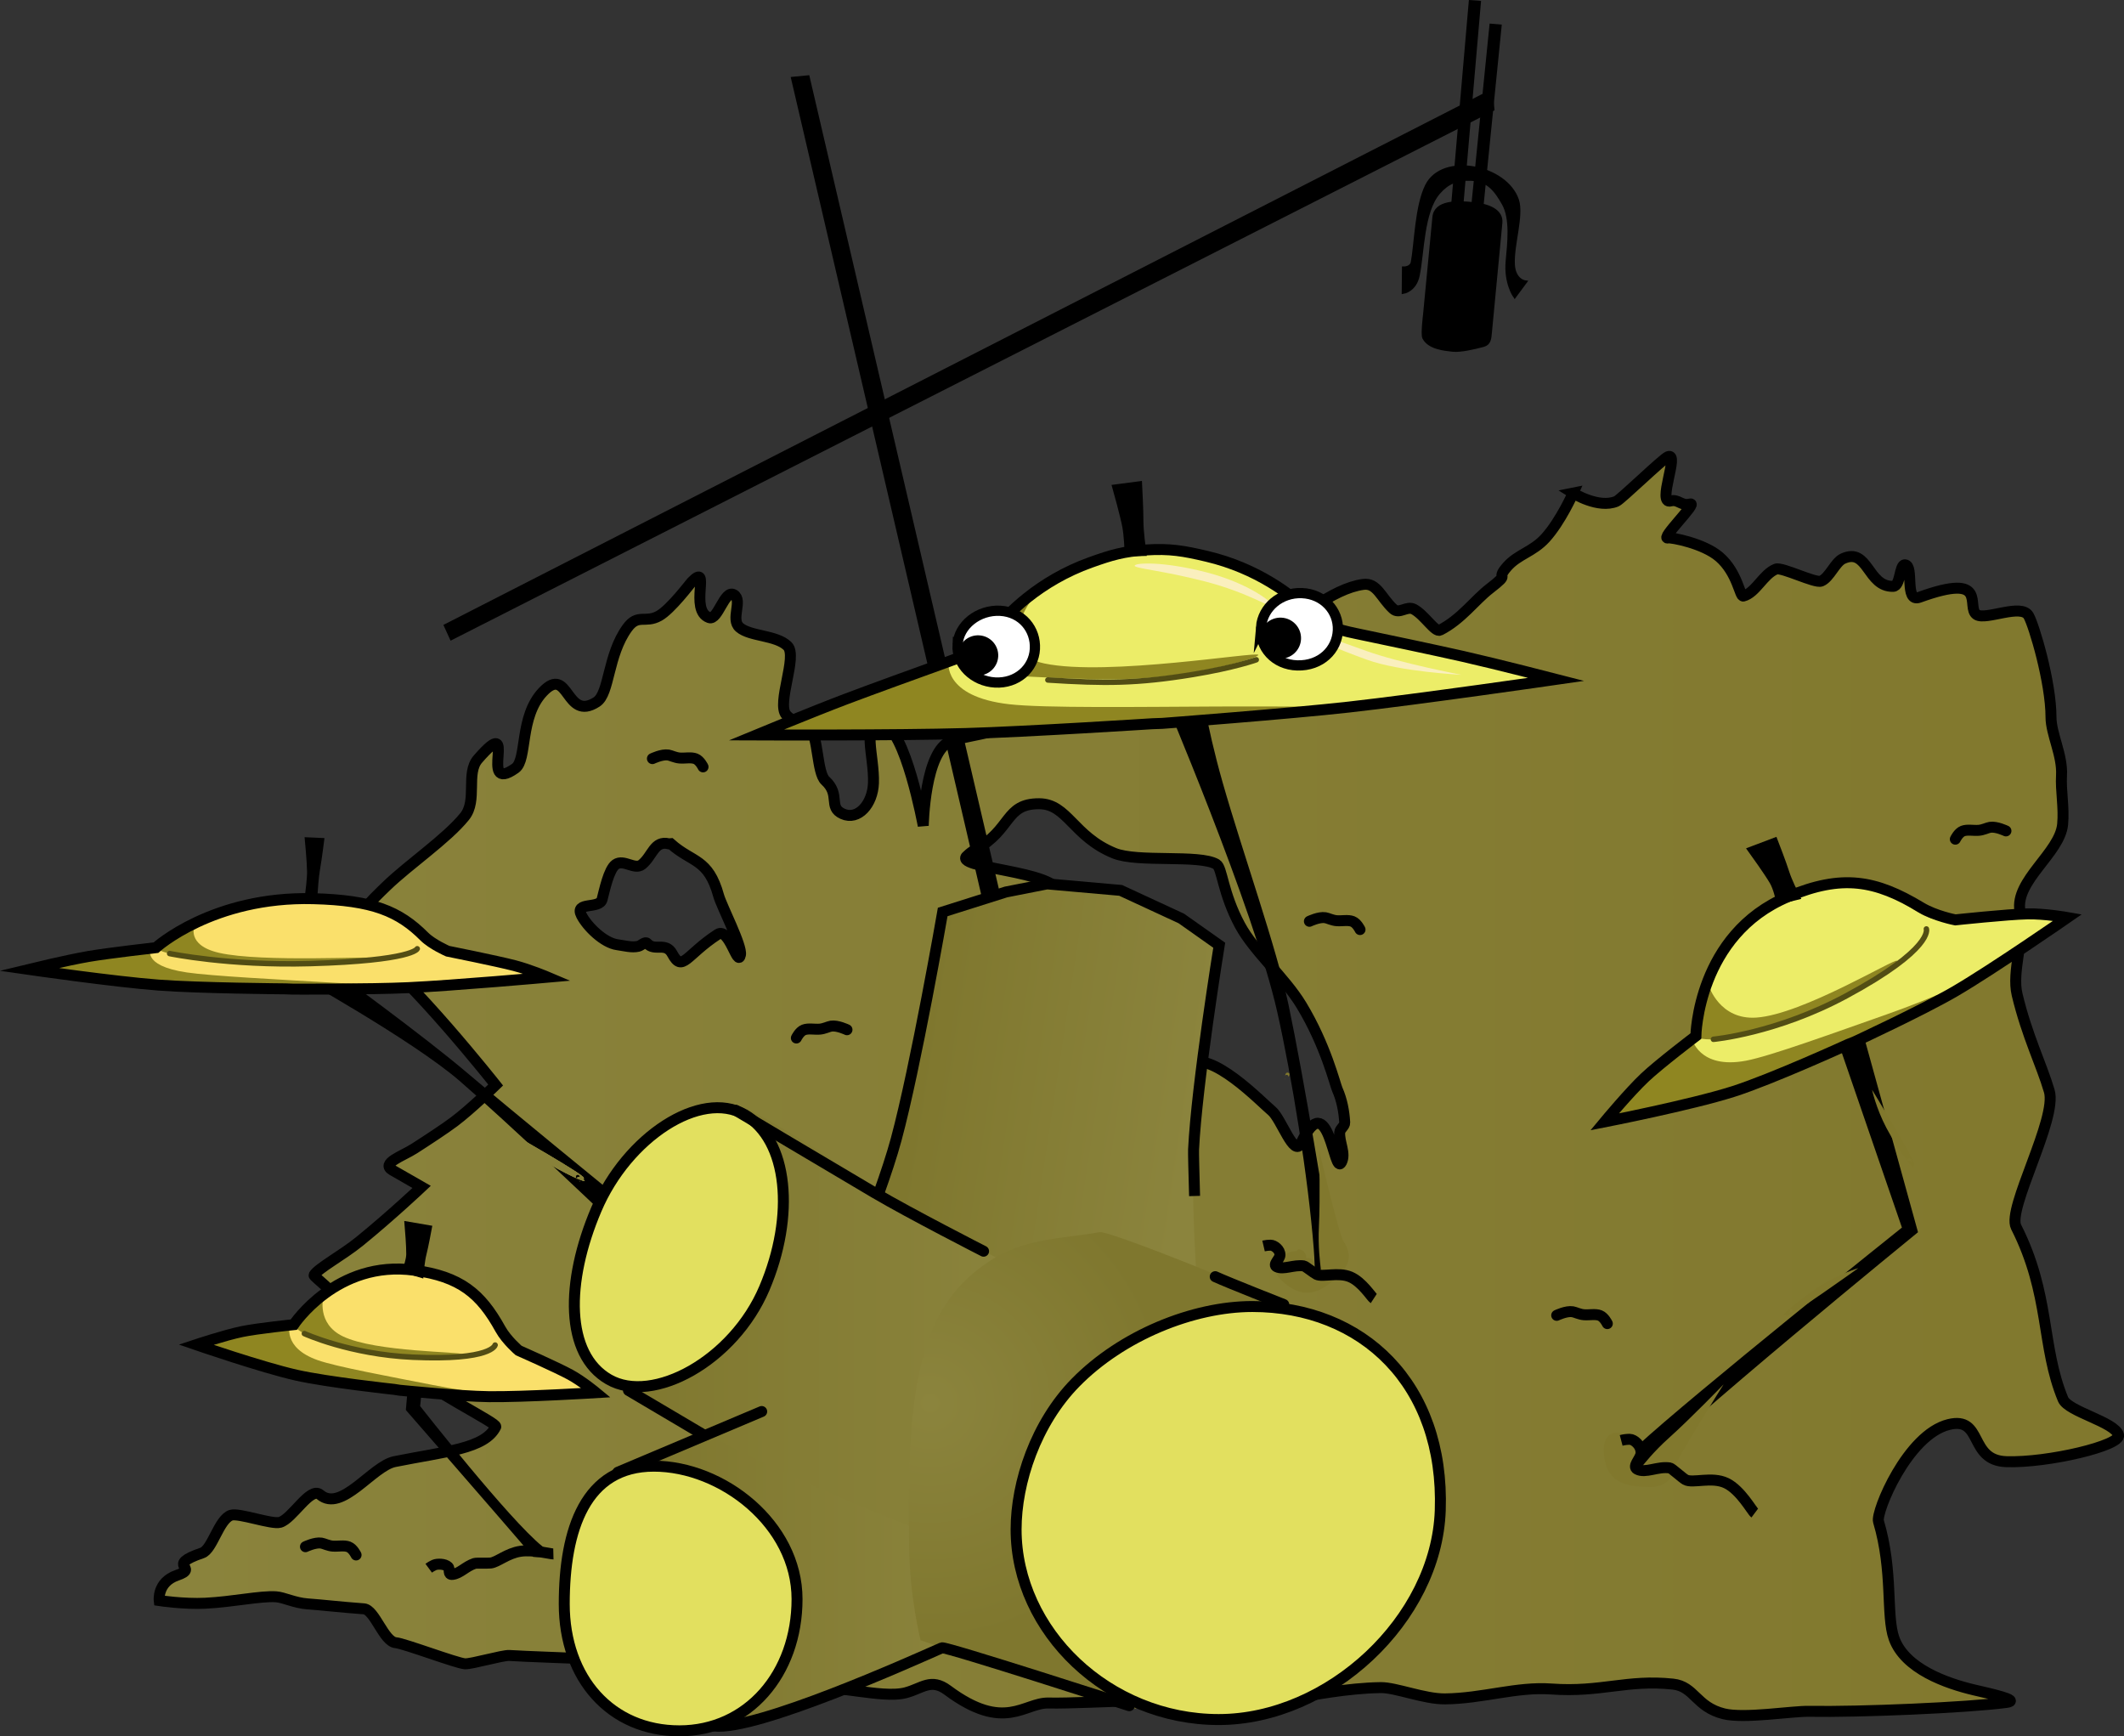 <svg version="1.1" xmlns="http://www.w3.org/2000/svg" xmlns:xlink="http://www.w3.org/1999/xlink" width="290.439" height="237.39" viewBox="0,0,290.439,237.39"><rect x="0" y="0" width="290.439" height="237.39" fill="#333333" stroke="none"/><defs><linearGradient x1="191.197" y1="209.09" x2="459.139" y2="209.09" gradientUnits="userSpaceOnUse" id="color-1"><stop offset="0" stop-color="#8a833c"/><stop offset="1" stop-color="#81782d"/></linearGradient><linearGradient x1="294.198" y1="211.183" x2="332.01" y2="216.926" gradientUnits="userSpaceOnUse" id="color-2"><stop offset="0" stop-color="#7f772e"/><stop offset="1" stop-color="#8b843d"/></linearGradient><linearGradient x1="256.008" y1="269.759" x2="304.473" y2="269.759" gradientUnits="userSpaceOnUse" id="color-3"><stop offset="0" stop-color="#7f772e"/><stop offset="1" stop-color="#8b843d"/></linearGradient><linearGradient x1="250.216" y1="241.526" x2="312.658" y2="241.526" gradientUnits="userSpaceOnUse" id="color-4"><stop offset="0" stop-color="#7f772e"/><stop offset="1" stop-color="#8b843d"/></linearGradient><radialGradient cx="296.637" cy="252.457" r="32.716" gradientUnits="userSpaceOnUse" id="color-5"><stop offset="0" stop-color="#8b843d"/><stop offset="1" stop-color="#7f772e"/></radialGradient></defs><g transform="translate(-169.437,-60.617)"><g stroke-miterlimit="10"><path d="M246.917,248.083v-110.667h154v110.667z" fill-opacity="0.01" fill="#000000" stroke="none" stroke-width="0" stroke-linecap="butt"/><g stroke="#000000" stroke-width="1.5" stroke-linecap="round"><path d="M384.547,128.032c0,0 3.452,2.164 5.925,1.127c0.61,-0.256 6.325,-5.808 7.043,-6.102c1.649,-0.675 -1.576,6.584 0.384,6.05c1.032,-0.281 1.466,0.73 2.637,0.419c1.183,-0.314 -4.292,4.959 -2.979,4.641c0.371,-0.09 4.799,0.699 6.992,2.595c2.499,2.161 2.798,5.465 3.269,5.347c1.689,-0.422 2.729,-3 4.458,-3.684c0.823,-0.326 5.354,1.976 6.189,1.641c1.132,-0.454 1.904,-2.57 2.975,-3.064c3.482,-1.607 3.329,3.877 6.874,3.781c1.017,-0.027 0.847,-3.001 1.614,-2.946c1.275,0.092 -0.126,5.202 1.959,4.445c9.645,-3.502 6.301,1.37 7.847,2.372c1.255,0.813 6.111,-1.599 7.1,0.161c0.746,1.329 3.057,9.067 3.06,13.86c0.001,2.303 1.594,5.193 1.438,7.936c-0.122,2.142 0.372,4.392 0.151,6.714c-0.372,3.905 -6.552,7.705 -5.837,11.827c0.688,3.97 -1.162,8.216 -0.382,11.459c1.372,5.707 3.319,9.509 4.395,13.175c1.119,3.813 -5.802,16.081 -4.536,18.578c4.687,9.244 3.412,16.327 6.419,23.558c0.706,1.698 7.053,3.093 7.585,4.883c0.425,1.429 -9.659,3.842 -15.346,3.652c-5.206,-0.173 -3.109,-6.25 -7.879,-5.076c-5.642,1.389 -9.983,11.956 -9.6,13.243c2.037,6.851 1.01,12.845 2.126,15.988c1.482,4.174 7.208,6.176 10.995,7.062c2.032,0.475 6.452,1.427 4.381,1.701c-5.377,0.713 -20.04,1.334 -26.999,1.214c-2.367,-0.041 -8.842,1.032 -11.645,0.342c-3.827,-0.943 -4.004,-3.75 -6.968,-4.063c-6.296,-0.666 -9.82,1.16 -16.614,0.67c-4.769,-0.344 -9.383,1.296 -14.549,1.352c-2.819,0.031 -6.747,-1.567 -8.771,-1.543c-4.613,0.056 -9.775,1.121 -10.706,1.224c-5.261,0.581 -14.389,0.506 -23.593,0.608c-2.529,0.028 -8.497,0.344 -11.151,0.276c-3.312,-0.084 -5.982,4.063 -13.791,-1.75c-2.265,-1.686 -3.465,-0.265 -5.711,0.339c-1.74,0.469 -4.512,0.053 -6.338,-0.177c-5.415,-0.679 -8.984,-1.237 -13.494,-2.04c-3.001,-0.534 -6.794,-1.36 -10.456,-1.733c-4.221,-0.43 -9.395,-0.456 -13.464,-0.68c-2.681,-0.148 -7.973,-0.301 -10.471,-0.461c-0.919,-0.059 -5.187,1.199 -6.074,1.138c-1.159,-0.081 -8.343,-2.798 -9.435,-2.879c-1.653,-0.123 -2.889,-4.524 -4.373,-4.635c-3.561,-0.266 -5.276,-0.494 -7.712,-0.676c-1.785,-0.133 -3.234,-0.897 -4.299,-0.97c-2.134,-0.146 -5.901,0.693 -9.68,0.88c-2.951,0.146 -6.303,-0.364 -6.303,-0.364c0,0 -0.314,-2.512 2.444,-3.458c3.184,-1.092 -1.807,-1.267 3.432,-3.057c1.399,-0.478 2.284,-4.615 3.951,-5.156c1.065,-0.345 5.543,1.298 6.692,0.975c1.704,-0.48 4.127,-4.935 5.477,-3.785c2.939,2.503 7.131,-3.902 10.197,-4.518c6.973,-1.402 12.328,-1.737 13.825,-4.765c0.257,-0.52 -8.628,-4.694 -15.059,-9.738c-3.866,-3.032 -4.432,-5.085 -6.041,-7.286c-0.982,-1.343 -3.831,-3.568 -3.753,-3.699c0.575,-0.96 3.9,-2.729 6.229,-4.623c4.317,-3.509 8.489,-7.445 8.489,-7.445c0,0 -2.623,-1.503 -3.973,-2.276c-1.664,-0.953 1.345,-1.925 2.957,-2.959c1.869,-1.2 4.191,-2.723 5.477,-3.688c2.277,-1.709 5.664,-5.008 5.664,-5.008c0,0 -11.6,-14.665 -17.738,-19.003c-1.661,-1.174 -3.724,0.072 -3.704,0.053c0.821,-0.813 1.594,-2.618 3.089,-4.628c0.938,-1.262 2.569,-2.805 3.403,-3.612c3.101,-2.999 8.251,-6.473 10.706,-9.523c1.771,-2.201 0.13,-5.906 1.804,-7.835c5.844,-6.738 -0.164,5.002 5.124,1.245c1.666,-1.183 0.528,-7.024 3.762,-10.445c3.593,-3.8 3.082,4.144 7.357,1.376c1.786,-1.156 1.488,-6.4 4.199,-10.124c1.453,-1.996 2.445,-0.583 4.346,-1.651c1.609,-0.904 4.252,-4.427 4.434,-4.614c2.77,-2.847 -0.416,3.867 2.415,4.862c1.193,0.42 2.103,-3.904 3.381,-3.129c1.241,0.753 -0.513,3.357 0.773,4.466c1.455,1.255 5.001,1.026 6.552,2.539c1.43,1.395 -1.536,7.849 -0.174,9.413c1.039,1.193 2.126,0.686 3.23,1.766c1.145,1.12 0.963,6.17 2.112,7.221c2.139,1.957 0.346,3.627 2.375,4.545c2.115,0.956 4.107,-1.342 4.211,-4.198c0.137,-3.736 -1.76,-8.426 1.261,-8.031c3.063,0.4 5.549,13.859 5.549,13.859c0,0 0.179,-10.316 3.815,-11.591c1.631,-0.572 4.46,-0.885 6.445,-1.568c4.427,-1.523 -3.439,-3.355 2.103,-5.034c1.393,-0.422 2.861,-9.795 4.957,-7.162c0.645,0.81 -0.603,3.206 2.078,3.828c2.244,0.521 2.727,-5.899 5.873,-5.908c1.976,-0.006 2.725,4.686 4.986,5.916c3.167,1.722 7.681,0.139 8.455,-0.003c2.55,-0.465 5.114,-1.86 7.644,-3.526c4.835,-3.185 9.547,-7.364 13.802,-7.947c1.892,-0.26 2.423,1.799 4.104,3.35c0.845,0.78 1.856,-0.485 2.838,0.053c1.476,0.808 2.887,3.198 3.571,2.848c2.922,-1.496 4.716,-4.079 6.794,-5.683c3.058,-2.361 0.645,-1.002 2.345,-2.964c1.508,-1.741 3.532,-2.025 5.284,-3.965c2.076,-2.299 3.77,-6.125 3.77,-6.125zM301.741,177.568c-2.43,1.805 12.488,2.027 12.488,5.244c0,4.307 -13.674,10.607 -9.749,11.962c0.328,0.113 0.663,0.21 1.006,0.29c0.004,0.003 0.007,0.005 0.011,0.008c1.383,1.162 2.737,1.644 4.218,2.959c4.982,4.424 6.719,10.686 11.607,15.039c2.078,1.85 5.068,2.414 7.576,3.318c1.22,0.44 1.853,1.896 2.518,2.613c0.662,0.713 -1.4,-11.267 0.48,-12.775c2.928,-2.35 10.137,5.198 11.431,6.255c1.318,1.077 3.06,6.472 4.019,4.432c3.81,-8.104 4.473,4.664 5.521,2.611c0.626,-1.225 -0.345,-2.738 -0.233,-4.104c0.041,-0.495 0.708,-0.836 0.68,-1.332c-0.087,-1.537 -0.385,-3.099 -1.011,-4.511c-0.318,-0.718 -1.578,-6.037 -4.903,-11.527c-2.303,-3.802 -6.472,-7.344 -8.398,-10.909c-2.398,-4.439 -2.433,-7.893 -3.238,-8.366c-2.33,-1.369 -10.749,-0.196 -13.961,-1.506c-5.615,-2.289 -6.387,-6.743 -10.263,-6.764c-4.7,-0.025 -3.73,3.527 -8.751,6.293c-0.391,0.215 -0.738,0.475 -1.048,0.769zM260.903,175.984c-2.035,-0.498 -2.219,1.656 -3.693,2.835c-0.984,0.787 -2.488,-0.783 -3.586,-0.013c-0.954,0.669 -1.553,3.637 -1.858,4.782c-0.364,1.367 -3.808,0.243 -2.823,2.172c0.786,1.539 3.065,3.776 4.919,4.021c0.904,0.12 1.947,0.426 2.853,0.215c0.418,-0.098 0.944,-0.713 1.225,-0.395c1.016,1.15 2.521,-0.257 3.422,1.416c1.4,2.601 1.878,0.172 6.218,-2.661c1.552,-1.013 2.742,4.601 3.108,2.81c0.251,-1.23 -2.589,-6.665 -2.98,-8.077c-1.422,-5.145 -3.588,-4.476 -6.56,-7.122z" fill="url(#color-1)"/><path d="M382.303,240.45c0,0 1.31,-0.633 2.175,-0.492c0.377,0.062 0.945,0.366 1.559,0.412c0.741,0.055 1.549,-0.137 2.166,0.101c0.602,0.232 1.022,1.109 1.022,1.109" fill="none"/><path d="M436.811,175.349c0,0 0.42,-0.877 1.022,-1.109c0.617,-0.238 1.425,-0.046 2.166,-0.101c0.614,-0.046 1.182,-0.35 1.559,-0.412c0.865,-0.141 2.175,0.492 2.175,0.492" fill="none"/><path d="M348.487,186.576c0,0 1.31,-0.633 2.175,-0.492c0.377,0.062 0.945,0.366 1.559,0.412c0.741,0.055 1.549,-0.137 2.166,0.101c0.602,0.232 1.022,1.109 1.022,1.109" fill="none"/><path d="M278.333,202.533c0,0 0.42,-0.877 1.022,-1.109c0.617,-0.238 1.425,-0.046 2.166,-0.101c0.614,-0.046 1.182,-0.35 1.559,-0.412c0.865,-0.141 2.175,0.492 2.175,0.492" fill="none"/><path d="M258.649,164.334c0,0 1.31,-0.633 2.175,-0.492c0.377,0.062 0.945,0.366 1.559,0.412c0.741,0.055 1.549,-0.137 2.166,0.101c0.602,0.232 1.022,1.109 1.022,1.109" fill="none"/><path d="M211.206,272.082c0,0 1.31,-0.633 2.175,-0.492c0.377,0.062 0.945,0.366 1.559,0.412c0.741,0.055 1.549,-0.137 2.166,0.101c0.602,0.232 1.022,1.109 1.022,1.109" fill="none"/></g><path d="" fill="#000000" stroke="none" stroke-width="1" stroke-linecap="butt"/><path d="" fill="#000000" stroke="#000000" stroke-width="0.3" stroke-linecap="butt"/><path d="" fill="#000000" stroke="#000000" stroke-width="0.3" stroke-linecap="butt"/><path d="" fill="#000000" stroke="#000000" stroke-width="0.3" stroke-linecap="butt"/><path d="" fill="#000000" stroke="#000000" stroke-width="0.3" stroke-linecap="butt"/><path d="" fill="#000000" stroke="#000000" stroke-width="0.3" stroke-linecap="butt"/><path d="" fill="#000000" stroke="#000000" stroke-width="0.3" stroke-linecap="butt"/><path d="" fill="#000000" stroke="#000000" stroke-width="0.3" stroke-linecap="butt"/><path d="" fill="#000000" stroke="#000000" stroke-width="0.3" stroke-linecap="butt"/><path d="" fill="#000000" stroke="#000000" stroke-width="0.3" stroke-linecap="butt"/><path d="" fill="#000000" stroke="#000000" stroke-width="0.3" stroke-linecap="butt"/><path d="" fill="#000000" stroke="#000000" stroke-width="0.3" stroke-linecap="butt"/><path d="" fill="#000000" stroke="#000000" stroke-width="0.3" stroke-linecap="butt"/><path d="" fill="#000000" stroke="#000000" stroke-width="0.3" stroke-linecap="butt"/><path d="" fill="#000000" stroke="#000000" stroke-width="0.3" stroke-linecap="butt"/><path d="" fill="#000000" stroke="#000000" stroke-width="0.3" stroke-linecap="butt"/><path d="" fill="#000000" stroke="#000000" stroke-width="0.3" stroke-linecap="butt"/><path d="" fill="#000000" stroke="#000000" stroke-width="0.3" stroke-linecap="butt"/><path d="" fill="#000000" stroke="#000000" stroke-width="0.3" stroke-linecap="butt"/><path d="" fill="#000000" stroke="#000000" stroke-width="0.3" stroke-linecap="butt"/><path d="" fill="#000000" stroke="#000000" stroke-width="0.3" stroke-linecap="butt"/><path d="" fill="#000000" stroke="#000000" stroke-width="0.3" stroke-linecap="butt"/><path d="" fill="#000000" stroke="#000000" stroke-width="0.3" stroke-linecap="butt"/><path d="" fill="#000000" stroke="#000000" stroke-width="0.3" stroke-linecap="butt"/><path d="M251.568,226.201c0,0 -12.585,-12.001 -19.292,-17.807c-6.383,-5.525 -22.56,-14.518 -22.56,-14.518l5.301,-0.608c0,0 12.291,8.916 18.415,14.125c6.124,5.208 19.049,15.734 19.049,15.734z" fill="#000000" stroke="none" stroke-width="0" stroke-linecap="butt"/><path d="M390.29,260.881c1.014,-0.801 2.083,-1.698 3.123,-2.66c7.26,-6.72 36.098,-29.77 36.098,-29.77l-9.124,-26.518l3.638,-0.63l7.682,27.783c0,0 -32.809,26.737 -39.058,33.513z" fill="#000000" stroke="none" stroke-width="0" stroke-linecap="butt"/><path d="M304.724,186.61l-26.858,-115.245l2.037,-0.198l26.858,115.245z" fill="#000000" stroke="#000000" stroke-width="0.5" stroke-linecap="butt"/><path d="M373.538,75.545c-8.071,4.1 -142.368,72.325 -142.368,72.325l-0.778,-1.701c0,0 135.142,-69.053 142.915,-73.025z" fill="#000000" stroke="#000000" stroke-width="0.5" stroke-linecap="butt"/><path d="M370.42,93.238l2.933,-29.128l1.165,0.101l-2.933,29.128z" fill="#000000" stroke="#000000" stroke-width="0.5" stroke-linecap="butt"/><path d="M367.997,90.05l2.525,-29.166l1.166,0.084l-2.525,29.166z" fill="#000000" stroke="#000000" stroke-width="0.5" stroke-linecap="butt"/><path d="M361.36,100.541l0.032,-3.244c0,0 1.041,0.035 1.21,-0.841c0.455,-2.352 0.536,-7.649 1.955,-10.462c2.211,-4.381 10.804,-2.623 12.339,1.994c0.687,2.065 -0.707,6.157 -0.562,8.788c0.122,2.219 1.626,2.417 1.626,2.417l-1.401,1.894c0,0 -1.259,-1.794 -0.989,-4.753c0.223,-2.448 0.643,-5.817 -0.533,-7.886c-1.025,-1.804 -2.072,-3.278 -4.486,-3.363c-1.896,-0.067 -3.199,0.461 -4.413,1.864c-2.261,2.614 -2.171,8.254 -2.826,11.352c-0.419,1.983 -1.953,2.24 -1.953,2.24z" fill="#000000" stroke="#000000" stroke-width="0.5" stroke-linecap="butt"/><path d="M364.271,103.677c0.394,-4.13 1.105,-11.501 1.283,-13.365c0.201,-2.104 3.108,-2.063 5.444,-1.798c1.868,0.212 3.786,0.886 3.626,2.569c-0.189,1.977 -1.081,11.323 -1.432,15.003c-0.074,0.779 -0.092,1.492 -0.926,1.716c-1.106,0.298 -3.108,0.777 -4.166,0.657c-1.033,-0.117 -3.234,-0.281 -3.932,-1.678c-0.224,-0.448 0.103,-3.104 0.103,-3.104z" fill="#000000" stroke="#000000" stroke-width="0.5" stroke-linecap="butt"/><path d="M283.302,239.753c0,0 6.431,-15.041 8.675,-23.343c2.689,-9.947 6.366,-31.107 6.366,-31.107l8.653,-2.734l5.615,-1.106l10.066,0.888l8.296,3.84l5.182,3.66c0,0 -3.087,19.088 -3.509,27.947c-0.425,8.942 0.968,25.457 0.968,25.457z" fill="url(#color-2)" stroke="none" stroke-width="0" stroke-linecap="butt"/><path d="M289.562,223.876c0.964,-2.689 1.831,-5.306 2.415,-7.466c2.689,-9.947 6.366,-31.107 6.366,-31.107l8.653,-2.734l5.615,-1.106l10.066,0.888l8.296,3.84l5.182,3.66c0,0 -3.087,19.088 -3.509,27.947c-0.021,0.45 0.05,3.202 0.14,6.336" fill="none" stroke="#000000" stroke-width="1.5" stroke-linecap="butt"/><path d="M260.92,296.883l-5.079,-35.767c0,0 7.441,-2.729 11.022,-4.465c6.449,-3.126 24.591,-11.886 24.591,-11.886l13.019,37.518c0,0 -22.565,10.949 -30.381,13.177c-6.112,1.743 -13.171,1.421 -13.171,1.421z" fill="url(#color-3)" stroke="none" stroke-width="0" stroke-linecap="butt"/><path d="M250.216,246.389l21.365,-34.188c0,0 3.895,1.965 8.557,4.929c5.341,3.395 11.486,7.711 14.983,9.747c7.171,4.176 17.538,9.14 17.538,9.14l-14.715,34.836c0,0 -22.964,-8.575 -36.237,-16.714c-6.23,-3.82 -11.49,-7.749 -11.49,-7.749z" fill="url(#color-4)" stroke="none" stroke-width="0" stroke-linecap="butt"/><path d="M295.317,284.874c0,0 -1.512,-5.969 -1.567,-12.948c-0.069,-8.745 -0.106,-16.995 1.488,-24.08c1.366,-6.072 3.769,-11.288 10.171,-15.227c4.533,-2.79 10.332,-2.749 14.388,-3.544c0.783,-0.153 9.114,3.001 16.69,6.137c7.316,3.028 13.755,6.609 13.755,6.609l-25.457,52.416c0,0 -10.25,-3.002 -15.083,-4.538c-4.984,-1.583 -14.383,-4.824 -14.383,-4.824z" fill="url(#color-5)" stroke="none" stroke-width="0" stroke-linecap="butt"/><path d="M273.96,236.741c-4.224,9.933 -15.264,15.932 -21.267,12.479c-6.002,-3.454 -5.944,-13.31 -1.719,-23.243c4.224,-9.933 14.264,-16.43 20.267,-12.977c6.002,3.454 6.944,13.808 2.719,23.741z" fill="#e2e05f" stroke="#000000" stroke-width="1.5" stroke-linecap="butt"/><path d="M273.592,253.601l-19.667,8.3" fill="none" stroke="#000000" stroke-width="1.5" stroke-linecap="round"/><path d="M267.092,296.594c5.727,0.693 26.903,-8.814 31.14,-10.686c0.493,-0.218 25.622,7.912 25.622,7.912" fill="none" stroke="#000000" stroke-width="1.5" stroke-linecap="round"/><path d="M278.426,279.247c0,10.222 -6.741,18.01 -16.083,18.01c-9.343,0 -15.75,-7.124 -15.75,-17.346c0,-10.222 2.907,-18.84 12.25,-18.84c9.343,0 19.583,7.954 19.583,18.176z" fill="#e2e05f" stroke="#000000" stroke-width="1.5" stroke-linecap="butt"/><path d="M255.375,250.717l10.111,5.976" fill="none" stroke="#000000" stroke-width="1.5" stroke-linecap="round"/><path d="M303.931,231.683c0,0 -10.006,-5.107 -14.935,-8.009c-5.869,-3.456 -18.954,-11.257 -18.954,-11.257" fill="none" stroke="#000000" stroke-width="1.5" stroke-linecap="round"/><path d="M366.38,267.13c-0.517,14.896 -15.223,28.584 -30.3,28.584c-15.077,0 -27.7,-12.078 -27.7,-25.994c0,-6.437 2.684,-14.527 8.137,-20.08c6.336,-6.453 16.06,-10.396 24.163,-10.396c15.077,0 26.3,10.592 25.7,27.887z" fill="#e2e05f" stroke="#000000" stroke-width="1.5" stroke-linecap="butt"/><path d="M344.978,238.971c0,0 -7.564,-2.974 -9.37,-3.805" fill="none" stroke="#000000" stroke-width="1.5" stroke-linecap="round"/><g><path d="M422.158,203.4c0,0 -10.534,4.391 -16.021,6.511c-6.363,2.458 -16.856,4.236 -16.856,4.236c0,0 0.432,-1.296 2.919,-3.816c1.892,-1.917 6.194,-5.497 8.552,-7.792c1.442,-1.404 0.877,-2.853 1.332,-5.106c0.574,-2.839 2.888,-7.183 6.801,-10.971c1.578,-1.527 3.118,-2.402 5.073,-3.261c2.13,-0.936 4.162,-1.718 6.544,-1.807c5.118,-0.192 8.764,2.476 11.12,3.899c1.945,1.174 3.201,1.229 5.194,1.09c3.255,-0.227 8.146,-0.558 10.813,-0.69c3.507,-0.173 3.607,0.738 3.607,0.738c0,0 -6.912,5.881 -12.983,9.009c-5.236,2.698 -15.223,7.615 -15.223,7.615z" fill="#eced68" stroke="none" stroke-width="0" stroke-linecap="round"/><path d="M422.158,203.4c0,0 -10.342,4.36 -15.829,6.479c-6.363,2.458 -16.411,3.512 -16.411,3.512c0,0 0.565,-0.668 3.052,-3.188c1.106,-1.121 2.774,-2.767 4.44,-4.4c1.183,-1.159 3.343,-3.265 3.343,-3.265c0,0 0.951,4.322 7.436,3.099c3.352,-0.632 12.004,-3.795 19.25,-6.338c6.586,-2.311 11.663,-4.786 11.663,-4.786l-16.071,8.541z" fill="#8f8621" stroke="none" stroke-width="0" stroke-linecap="round"/><path d="M428.839,191.979c0.143,0.354 -3.46,3.33 -7.828,5.565c-0.648,0.332 -1.313,0.647 -1.985,0.935c-2.863,1.227 -8.829,3.2 -12.332,3.88c-3.813,0.74 -5.053,0.134 -5.053,0.134l1.477,-7.065c0,0 1.455,4.658 6.492,4.314c6.333,-0.432 19.048,-8.21 19.228,-7.763z" fill="#8f8621" stroke="none" stroke-width="0" stroke-linecap="butt"/><path d="M432.853,187.624c0,0 1.005,2.695 -10.952,9.146c-9.543,5.149 -18.166,5.94 -18.166,5.94" fill="none" stroke="#524d14" stroke-width="0.75" stroke-linecap="round"/><path d="M422.158,203.4c0,0 -10.427,4.766 -15.729,6.453c-5.762,1.834 -17.577,4.148 -17.577,4.148c0,0 3.381,-4.072 5.529,-6.092c2.001,-1.881 6.951,-5.639 6.951,-5.639c0,0 0.211,-13.875 12.627,-19.069c7.364,-3.081 11.924,-2.286 18.173,1.488c1.945,1.174 4.684,1.694 4.684,1.694c0,0 7.156,-0.764 9.847,-0.82c2.385,-0.05 5.49,0.5 5.49,0.5c0,0 -10.208,7.07 -15.4,10.099c-4.376,2.553 -13.724,6.893 -13.724,6.893z" fill="none" stroke="#000000" stroke-width="1.5" stroke-linecap="round"/></g><g><path d="M208.483,195.813c0,0 -11.667,-0.309 -17.653,-0.555c-6.941,-0.286 -17.149,-1.922 -17.149,-1.922c0,0 1.086,-0.558 4.649,-1.245c2.71,-0.522 8.448,-1.311 11.773,-1.913c2.035,-0.369 2.326,-1.247 3.953,-2.29c2.052,-1.314 6.455,-2.976 11.963,-3.965c2.221,-0.399 4.053,-0.473 6.242,-0.438c2.385,0.038 4.6,0.131 6.746,0.663c4.611,1.144 6.368,3.394 7.668,4.694c1.073,1.073 2.15,1.406 3.98,1.818c2.99,0.674 7.477,1.691 9.897,2.271c3.182,0.763 2.774,1.253 2.774,1.253c0,0 -9.288,1.333 -16.338,1.461c-6.079,0.11 -17.551,0.203 -17.551,0.203z" fill="#fae06b" stroke="none" stroke-width="0" stroke-linecap="round"/><path d="M208.483,195.813c0,0 -11.48,-0.278 -17.466,-0.525c-6.941,-0.286 -16.363,-2.185 -16.363,-2.185c0,0 0.861,-0.205 4.423,-0.891c1.585,-0.305 3.95,-0.743 6.305,-1.175c1.673,-0.306 4.721,-0.86 4.721,-0.86c0,0 -1.516,2.443 4.86,3.39c3.296,0.49 12.636,0.97 20.402,1.427c7.057,0.415 12.875,0.381 12.875,0.381l-18.802,0.472z" fill="#8f8621" stroke="none" stroke-width="0" stroke-linecap="round"/><path d="M220.585,191.588c-0.067,0.216 -4.86,0.864 -9.923,0.949c-0.751,0.012 -1.509,0.013 -2.257,-0.003c-3.19,-0.067 -9.517,-0.505 -12.972,-1.007c-3.761,-0.546 -4.522,-1.157 -4.522,-1.157l5.148,-3.258c0,0 -1.255,2.737 3.367,3.784c5.811,1.316 21.243,0.42 21.159,0.693z" fill="#8f8621" stroke="none" stroke-width="0" stroke-linecap="butt"/><path d="M226.491,190.333c0,0 -0.582,1.624 -14.624,2.024c-11.206,0.319 -19.231,-1.368 -19.231,-1.368" fill="none" stroke="#524d14" stroke-width="0.75" stroke-linecap="round"/><path d="M208.483,195.813c0,0 -11.777,-0.091 -17.364,-0.514c-6.072,-0.46 -17.736,-2.142 -17.736,-2.142c0,0 5.194,-1.264 8.186,-1.776c2.786,-0.477 9.191,-1.2 9.191,-1.2c0,0 7.742,-7.05 21.502,-6.696c8.162,0.21 11.745,1.723 15.192,5.172c1.073,1.073 3.202,2.004 3.202,2.004c0,0 6.717,1.346 9.117,1.97c2.127,0.553 4.562,1.588 4.562,1.588c0,0 -12.838,1.142 -19.059,1.432c-5.244,0.245 -15.838,0.198 -15.838,0.198z" fill="none" stroke="#000000" stroke-width="1.5" stroke-linecap="round"/></g><path d="M211.436,182.659c0,0 0.249,-1.868 0.239,-2.882c-0.013,-1.335 -0.313,-4.435 -0.313,-4.435l2.161,0.095c0,0 -0.34,2.719 -0.57,3.991c-0.202,1.114 -0.325,3.176 -0.325,3.176z" fill="#000000" stroke="#000000" stroke-width="0.5" stroke-linecap="butt"/><path d="M412.96,183.417c0,0 -0.308,-1.482 -0.861,-2.433c-0.728,-1.251 -2.726,-4.025 -2.726,-4.025l2.545,-0.964c0,0 1.057,2.726 1.469,4.037c0.361,1.148 1.274,2.974 1.274,2.974z" fill="#000000" stroke="#000000" stroke-width="1.5" stroke-linecap="butt"/><path d="M242.37,273.484c-5.247,-6.107 -17.437,-20.09 -17.437,-20.09l1.343,-15.242l2.057,0.384l-1.444,14.328c0,0 12.19,15.539 16.696,19.157c2.188,1.757 -1.215,1.463 -1.215,1.463z" fill="#000000" stroke="none" stroke-width="0" stroke-linecap="butt"/><g><g><path d="M223.332,250.573c0,0 -8.995,-1.259 -13.61,-2.024c-5.353,-0.887 -13.239,-3.824 -13.239,-3.824c0,0 0.83,-0.672 3.567,-1.336c2.081,-0.505 6.493,-1.149 9.048,-1.718c1.563,-0.348 1.776,-1.508 3.018,-2.79c1.564,-1.617 4.936,-3.531 9.169,-4.462c1.706,-0.375 3.117,-0.342 4.805,-0.137c1.838,0.223 3.547,0.508 5.207,1.379c3.568,1.87 4.951,5.021 5.969,6.862c0.84,1.519 1.674,2.044 3.09,2.731c2.313,1.122 5.783,2.813 7.656,3.768c2.462,1.255 2.153,1.884 2.153,1.884c0,0 -7.141,1.118 -12.572,0.78c-4.683,-0.292 -13.522,-0.997 -13.522,-0.997z" fill="#fae06b" stroke="none" stroke-width="0" stroke-linecap="round"/><path d="M223.332,250.573c0,0 -8.85,-1.205 -13.466,-1.969c-5.353,-0.887 -12.637,-4.119 -12.637,-4.119c0,0 0.661,-0.213 3.397,-0.877c1.217,-0.295 3.034,-0.713 4.844,-1.122c1.285,-0.291 3.627,-0.813 3.627,-0.813c0,0 -1.137,3.172 3.788,4.907c2.546,0.897 9.75,2.218 15.74,3.394c5.444,1.069 9.927,1.443 9.927,1.443l-14.483,-0.727z" fill="#8f8621" stroke="none" stroke-width="0" stroke-linecap="round"/><path d="M232.604,245.772c-0.049,0.285 -3.734,0.81 -7.634,0.556c-0.579,-0.038 -1.162,-0.092 -1.739,-0.168c-2.459,-0.32 -7.34,-1.367 -10.009,-2.291c-2.905,-1.006 -3.499,-1.882 -3.499,-1.882l3.926,-4.004c0,0 -0.932,3.587 2.643,5.327c4.495,2.188 16.375,2.102 16.314,2.462z" fill="#8f8621" stroke="none" stroke-width="0" stroke-linecap="butt"/><path d="M237.14,244.514c0,0 -0.428,2.139 -11.244,1.661c-8.632,-0.382 -14.837,-3.229 -14.837,-3.229" fill="none" stroke="#524d14" stroke-width="0.75" stroke-linecap="round"/><path d="M223.332,250.573c0,0 -9.076,-0.975 -13.387,-1.947c-4.685,-1.057 -13.694,-4.162 -13.694,-4.162c0,0 3.987,-1.322 6.285,-1.794c2.141,-0.439 7.067,-0.947 7.067,-0.947c0,0 5.876,-8.912 16.485,-7.441c6.293,0.873 9.072,3.165 11.773,8.048c0.84,1.519 2.493,2.924 2.493,2.924c0,0 5.193,2.294 7.051,3.306c1.646,0.897 3.536,2.464 3.536,2.464c0,0 -9.879,0.605 -14.669,0.545c-4.038,-0.05 -12.202,-0.881 -12.202,-0.881z" fill="none" stroke="#000000" stroke-width="1.5" stroke-linecap="round"/></g><path d="M225.319,234.033c0,0 0.402,-1.081 0.418,-1.912c0.021,-1.095 -0.195,-3.671 -0.195,-3.671l2.133,0.367c0,0 -0.406,2.179 -0.666,3.19c-0.228,0.885 -0.36,2.425 -0.36,2.425z" fill="#000000" stroke="#000000" stroke-width="1.5" stroke-linecap="butt"/></g><g fill="#81782d" stroke="none" stroke-width="0.5" stroke-linecap="butt"><path d="M393.11,257.486c0.172,-0.152 0.339,0.014 0.339,0.014c0.22,0.252 0.309,0.668 0.197,0.983c-0.007,0.019 -0.017,0.039 -0.03,0.06c-0.023,0.205 -0.129,0.401 -0.339,0.574c0.414,0.122 0.606,0.852 0.325,1.143c-0.25,0.259 -1.432,-0.076 -1.083,0.017c0.765,0.205 0.678,0.82 0.349,1.243c0.257,0.077 0.535,0.285 0.799,-0.036c0.501,-0.609 1.82,-2.334 3.985,-4.273c2.905,-2.601 7.477,-7.325 7.477,-7.325c0,0 -6.375,10.058 -6.613,11.185c-0.46,2.189 -1.856,2.982 -3.958,2.84c-3.585,-0.043 -5.784,-1.176 -5.822,-5.096c-0,-3.217 3.122,-2.551 4.374,-1.33z"/><path d="M430.568,218.992c-0.322,0.009 -0.356,0.253 -0.289,0.524c0.01,-0.055 0.043,-0.112 0.122,-0.158c0.215,-0.127 0.342,0.088 0.342,0.088c0.012,0.022 0.025,0.044 0.036,0.065c0.083,-0.173 0.016,-0.525 -0.211,-0.519zM427.379,214.813c-1.418,-2.697 -1.956,-5.205 -1.956,-5.205c0,0 5.975,9.771 5.755,10.207l-0.142,0.219c0.438,1.073 -2.049,-2.163 -3.656,-5.221zM430.488,219.992c0.001,-0.003 0.001,-0.006 0.002,-0.008c-0.031,-0.052 -0.068,-0.111 -0.111,-0.18c0.033,0.077 0.07,0.15 0.104,0.214c0.001,-0.009 0.003,-0.018 0.005,-0.026z"/><path d="M414.551,239.826c-0.034,-0.319 -0.281,-0.334 -0.547,-0.247c0.056,0.006 0.116,0.034 0.168,0.109c0.143,0.204 -0.062,0.347 -0.062,0.347c-0.021,0.014 -0.042,0.028 -0.062,0.041c0.179,0.069 0.527,-0.025 0.503,-0.25zM418.488,236.338c2.59,-1.615 5.06,-2.343 5.06,-2.343c0,0 -9.322,6.685 -9.775,6.5l-0.23,-0.124c-1.04,0.518 2.008,-2.201 4.945,-4.033zM413.543,239.823c0.003,0 0.006,0.001 0.009,0.001c0.049,-0.035 0.106,-0.076 0.172,-0.124c-0.075,0.039 -0.145,0.081 -0.207,0.12c0.009,0.001 0.018,0.002 0.026,0.003z"/></g><path d="M248.338,221.233c-0.278,0.164 -0.188,0.393 0.002,0.598c-0.018,-0.053 -0.017,-0.119 0.029,-0.197c0.127,-0.215 0.342,-0.088 0.342,-0.088c0.022,0.013 0.043,0.026 0.063,0.039c-0.012,-0.191 -0.242,-0.467 -0.437,-0.352zM243.515,219.116c-2.552,-1.675 -4.243,-3.609 -4.243,-3.609c0,0 9.98,5.665 9.999,6.152l-0.018,0.26c0.905,0.727 -2.845,-0.904 -5.738,-2.803zM248.754,222.147c-0.001,-0.003 -0.002,-0.006 -0.002,-0.008c-0.052,-0.03 -0.114,-0.065 -0.185,-0.104c0.067,0.051 0.134,0.098 0.195,0.137c-0.003,-0.009 -0.006,-0.017 -0.008,-0.025z" fill="#888139" stroke="none" stroke-width="0.5" stroke-linecap="butt"/><path d="M248.338,221.233c-0.278,0.164 -0.188,0.393 0.002,0.598c-0.018,-0.053 -0.017,-0.119 0.029,-0.197c0.127,-0.215 0.342,-0.088 0.342,-0.088c0.022,0.013 0.043,0.026 0.063,0.039c-0.012,-0.191 -0.242,-0.467 -0.437,-0.352zM243.515,219.116c-2.552,-1.675 -4.243,-3.609 -4.243,-3.609c0,0 9.98,5.665 9.999,6.152l-0.018,0.26c0.905,0.727 -2.845,-0.904 -5.738,-2.803zM248.754,222.147c-0.001,-0.003 -0.002,-0.006 -0.002,-0.008c-0.052,-0.03 -0.114,-0.065 -0.185,-0.104c0.067,0.051 0.134,0.098 0.195,0.137c-0.003,-0.009 -0.006,-0.017 -0.008,-0.025z" fill="#888139" stroke="none" stroke-width="0.5" stroke-linecap="butt"/><path d="M248.338,221.233c-0.278,0.164 -0.188,0.393 0.002,0.598c-0.018,-0.053 -0.017,-0.119 0.029,-0.197c0.127,-0.215 0.342,-0.088 0.342,-0.088c0.022,0.013 0.043,0.026 0.063,0.039c-0.012,-0.191 -0.242,-0.467 -0.437,-0.352zM243.515,219.116c-2.552,-1.675 -4.243,-3.609 -4.243,-3.609c0,0 9.98,5.665 9.999,6.152l-0.018,0.26c0.905,0.727 -2.845,-0.904 -5.738,-2.803zM248.754,222.147c-0.001,-0.003 -0.002,-0.006 -0.002,-0.008c-0.052,-0.03 -0.114,-0.065 -0.185,-0.104c0.067,0.051 0.134,0.098 0.195,0.137c-0.003,-0.009 -0.006,-0.017 -0.008,-0.025z" fill="#888139" stroke="none" stroke-width="0.5" stroke-linecap="butt"/><path d="M247.686,228.222c-0.386,-0.191 -0.507,-0.093 -0.518,0.08c0.03,-0.02 0.089,-0.028 0.197,-0.003c0.298,0.069 0.377,0.251 0.377,0.251c0.007,0.018 0.015,0.036 0.021,0.054c0.156,-0.034 0.194,-0.246 -0.077,-0.381zM245.297,224.254c-0.783,-2.172 -0.585,-3.719 -0.585,-3.719c0,0 3.83,8.378 3.424,8.457l-0.242,0.02c0.163,0.788 -1.709,-2.296 -2.597,-4.758zM247.258,228.659c0.002,-0.001 0.003,-0.002 0.005,-0.003c-0.02,-0.044 -0.044,-0.095 -0.072,-0.155c0.014,0.058 0.032,0.115 0.052,0.167c0.005,-0.004 0.01,-0.007 0.015,-0.009z" fill="#888139" stroke="none" stroke-width="0.5" stroke-linecap="butt"/><path d="M391.118,257.551c0.374,-0.099 0.768,-0.152 1.173,-0.152c0.564,0 1.589,0.808 1.545,1.882c-0.032,0.778 -1.278,1.813 -0.525,2.211c1.133,0.6 2.833,-0.445 4.471,-0.175c0.268,0.044 1.663,1.342 2.132,1.605c0.978,0.548 3.603,-0.482 5.58,0.471c1.977,0.954 3.501,3.808 3.887,4.096" fill="none" stroke="#000000" stroke-width="1.5" stroke-linecap="butt"/><path d="M228.059,275.023c0.216,-0.159 0.466,-0.306 0.748,-0.436c0.391,-0.181 1.459,-0.192 1.9,0.245c0.32,0.316 -0.091,1.124 0.607,1.039c1.051,-0.128 1.772,-1.085 3.027,-1.504c0.206,-0.069 1.744,-0.006 2.186,-0.053c0.92,-0.098 2.29,-1.346 4.081,-1.605c1.791,-0.259 4.104,0.375 4.499,0.365" fill="none" stroke="#000000" stroke-width="1.5" stroke-linecap="butt"/><g stroke="none" stroke-linecap="butt"><path d="M349.231,235.459c0.002,-1.28 -0.037,-2.662 -0.145,-4.061c-0.759,-9.771 -3.013,-23.658 -5.011,-32.489c-3.2,-14.151 -15.828,-43.767 -15.828,-43.767l5.248,-1.89c0,0 0.806,6.217 3.131,14.357c2.804,9.817 7.334,22.434 9.004,30.373c2.128,10.123 4.987,27.68 6.419,36.701z" fill="#000000" stroke-width="0"/><path d="M346.794,231.651c0.012,-0.227 0.248,-0.229 0.248,-0.229c0.334,0.02 0.694,0.246 0.839,0.544c0.009,0.018 0.016,0.039 0.021,0.063c0.13,0.159 0.195,0.37 0.171,0.638c0.378,-0.207 1.034,0.164 1.044,0.566c0.009,0.357 -1.061,0.958 -0.749,0.777c0.684,-0.398 1.061,0.091 1.132,0.618c0.236,-0.128 0.579,-0.18 0.536,-0.589c-0.083,-0.777 -0.385,-2.908 -0.246,-5.785c0.187,-3.861 0.033,-10.374 0.033,-10.374c0,0 2.691,11.496 3.328,12.447c1.237,1.847 0.822,3.384 -0.757,4.77c-2.551,2.502 -4.905,3.267 -7.726,0.568c-2.294,-2.237 0.376,-3.978 2.126,-4.013z" fill="#81782d" stroke-width="0.5"/><path d="M345.632,207.296c0.212,0.078 0.141,0.427 -0.001,0.556c-0.003,-0.024 -0.006,-0.048 -0.009,-0.073c0,0 -0.036,-0.244 -0.283,-0.207c-0.09,0.013 -0.142,0.054 -0.173,0.101c0.041,-0.274 0.165,-0.487 0.466,-0.376zM345.179,208.187c-0.005,0.007 -0.01,0.014 -0.015,0.022c-0.008,-0.072 -0.013,-0.153 -0.015,-0.236c0.014,0.079 0.025,0.148 0.035,0.207c-0.002,0.002 -0.003,0.005 -0.005,0.007z" fill="#81782d" stroke-width="0.5"/></g><path d="M342.218,230.967c0.309,-0.072 0.633,-0.11 0.968,-0.11c0.465,0 1.311,0.585 1.275,1.362c-0.026,0.563 -1.054,1.312 -0.433,1.6c0.935,0.434 2.337,-0.322 3.687,-0.127c0.221,0.032 1.371,0.971 1.759,1.162c0.806,0.397 2.972,-0.349 4.602,0.341c1.63,0.69 2.888,2.756 3.206,2.964" fill="none" stroke="#000000" stroke-width="1.5" stroke-linecap="butt"/><g><path d="M327.044,159.563c0,0 -17.266,1.106 -25.568,1.342c-9.627,0.273 -28.611,0.196 -28.611,0.196c0,0 7.684,-3.181 12.214,-4.897c3.445,-1.305 9.818,-3.612 14.064,-5.141c2.599,-0.936 4.148,-1.662 5.858,-3.824c2.155,-2.726 6.552,-7.219 13.592,-9.737c2.838,-1.015 4.519,-1.505 7.529,-1.696c3.278,-0.208 5.164,0.121 8.36,0.876c6.867,1.622 11.567,5.258 13.985,7.564c1.996,1.903 3.632,2.406 6.337,2.971c4.419,0.923 11.053,2.321 14.648,3.134c4.726,1.069 12.781,3.15 12.781,3.15c0,0 -18.787,2.718 -28.358,3.787c-8.254,0.922 -25.506,2.229 -25.506,2.229z" fill="#eced68" stroke="none" stroke-width="0" stroke-linecap="round"/><path d="M327.044,159.563c0,0 -17.266,1.106 -25.568,1.342c-9.627,0.273 -28.611,0.196 -28.611,0.196c0,0 7.684,-3.181 12.214,-4.897c2.015,-0.763 5.03,-1.869 8.037,-2.962c2.135,-0.776 6.027,-2.18 6.027,-2.18c0,0 -0.866,4.797 8.316,5.842c4.746,0.54 17.749,0.353 28.587,0.306c9.85,-0.042 17.827,0.078 17.827,0.078l-25.506,2.229z" fill="#8f8621" stroke="none" stroke-width="0" stroke-linecap="round"/><path d="M341.497,150.153c0.015,0.416 -6.215,2.205 -13.092,2.958c-1.021,0.112 -2.056,0.201 -3.086,0.259c-7.755,0.438 -17.923,-0.575 -21.46,-0.448c-2.906,0.104 -2.179,-0.9 -1.394,-2.263c1.685,-2.924 7.755,-7.646 7.755,-7.646c0,0 -4.815,6.875 2.019,8.312c8.592,1.807 29.239,-1.697 29.258,-1.172z" fill="#8f8621" stroke="none" stroke-width="0" stroke-linecap="butt"/><path d="M341.217,150.822c0,0 -2.927,1.066 -8.684,2.012c-7.638,1.255 -12.081,1.245 -19.806,0.75" fill="none" stroke="#524d14" stroke-width="0.75" stroke-linecap="round"/><path d="M327.044,159.563c0,0 -17.266,1.106 -25.568,1.342c-9.627,0.273 -28.611,0.196 -28.611,0.196c0,0 7.684,-3.181 12.214,-4.897c3.445,-1.305 9.818,-3.612 14.064,-5.141c2.599,-0.936 4.148,-1.662 5.858,-3.824c2.155,-2.726 6.552,-7.219 13.592,-9.737c2.838,-1.015 4.519,-1.505 7.529,-1.696c3.278,-0.208 5.164,0.121 8.36,0.876c6.867,1.622 11.567,5.258 13.985,7.564c1.996,1.903 3.632,2.406 6.337,2.971c4.419,0.923 11.053,2.321 14.648,3.134c4.726,1.069 12.781,3.15 12.781,3.15c0,0 -18.787,2.718 -28.358,3.787c-8.254,0.922 -25.506,2.229 -25.506,2.229z" fill="none" stroke="#000000" stroke-width="1.5" stroke-linecap="round"/></g><path d="M323.964,135.913c0,0 -0.096,-2.19 -0.315,-3.35c-0.288,-1.527 -1.264,-5.017 -1.264,-5.017l2.494,-0.329c0,0 0.166,3.184 0.162,4.688c-0.004,1.317 0.351,3.984 0.351,3.984z" fill="#000000" stroke="#000000" stroke-width="1.5" stroke-linecap="butt"/><path d="M334.371,138.858c5.94,1.527 9.24,4.251 9.149,4.638c-0.091,0.387 -3.412,-1.869 -9.352,-3.396c-5.94,-1.527 -9.662,-1.765 -9.572,-2.152c0.091,-0.387 3.835,-0.617 9.775,0.91z" fill="#faefbe" stroke="none" stroke-width="0" stroke-linecap="butt"/><path d="M369.283,152.878c0,0 -8.371,-0.414 -12.932,-2.065c-4.56,-1.65 -7.863,-3.144 -7.729,-3.513c0.135,-0.369 3.084,0.664 7.644,2.314c4.56,1.65 13.016,3.264 13.016,3.264z" fill="#faefbe" stroke="none" stroke-width="0" stroke-linecap="butt"/><g stroke-linecap="butt"><path d="M341.87,146.359c0.222,-2.683 2.656,-4.77 5.591,-4.652c2.935,0.118 5.03,2.387 4.921,5.076c-0.109,2.689 -2.348,4.9 -5.558,4.809c-3.054,-0.086 -5.185,-2.432 -4.954,-5.234z" fill="#ffffff" stroke="#000000" stroke-width="1.4"/><path d="M341.708,147.754c0.063,-1.549 1.375,-2.754 2.931,-2.692c1.556,0.063 2.766,1.37 2.703,2.919c-0.063,1.549 -1.375,2.754 -2.931,2.692c-1.556,-0.063 -2.766,-1.37 -2.703,-2.919z" fill="#000000" stroke="none" stroke-width="1.5"/></g><g stroke-linecap="butt"><path d="M300.376,148.766c0.149,-2.688 2.87,-4.805 5.834,-4.642c2.964,0.163 4.888,2.537 4.739,5.224c-0.149,2.688 -2.473,4.743 -5.437,4.58c-2.964,-0.163 -5.285,-2.475 -5.137,-5.162z" fill="#ffffff" stroke="#000000" stroke-width="1.4"/><path d="M300.423,150.075c0.084,-1.515 1.385,-2.676 2.907,-2.593c1.522,0.083 2.687,1.38 2.603,2.895c-0.084,1.515 -1.385,2.676 -2.907,2.593c-1.522,-0.083 -2.687,-1.38 -2.603,-2.895z" fill="#000000" stroke="none" stroke-width="1.5"/></g></g></g></svg>